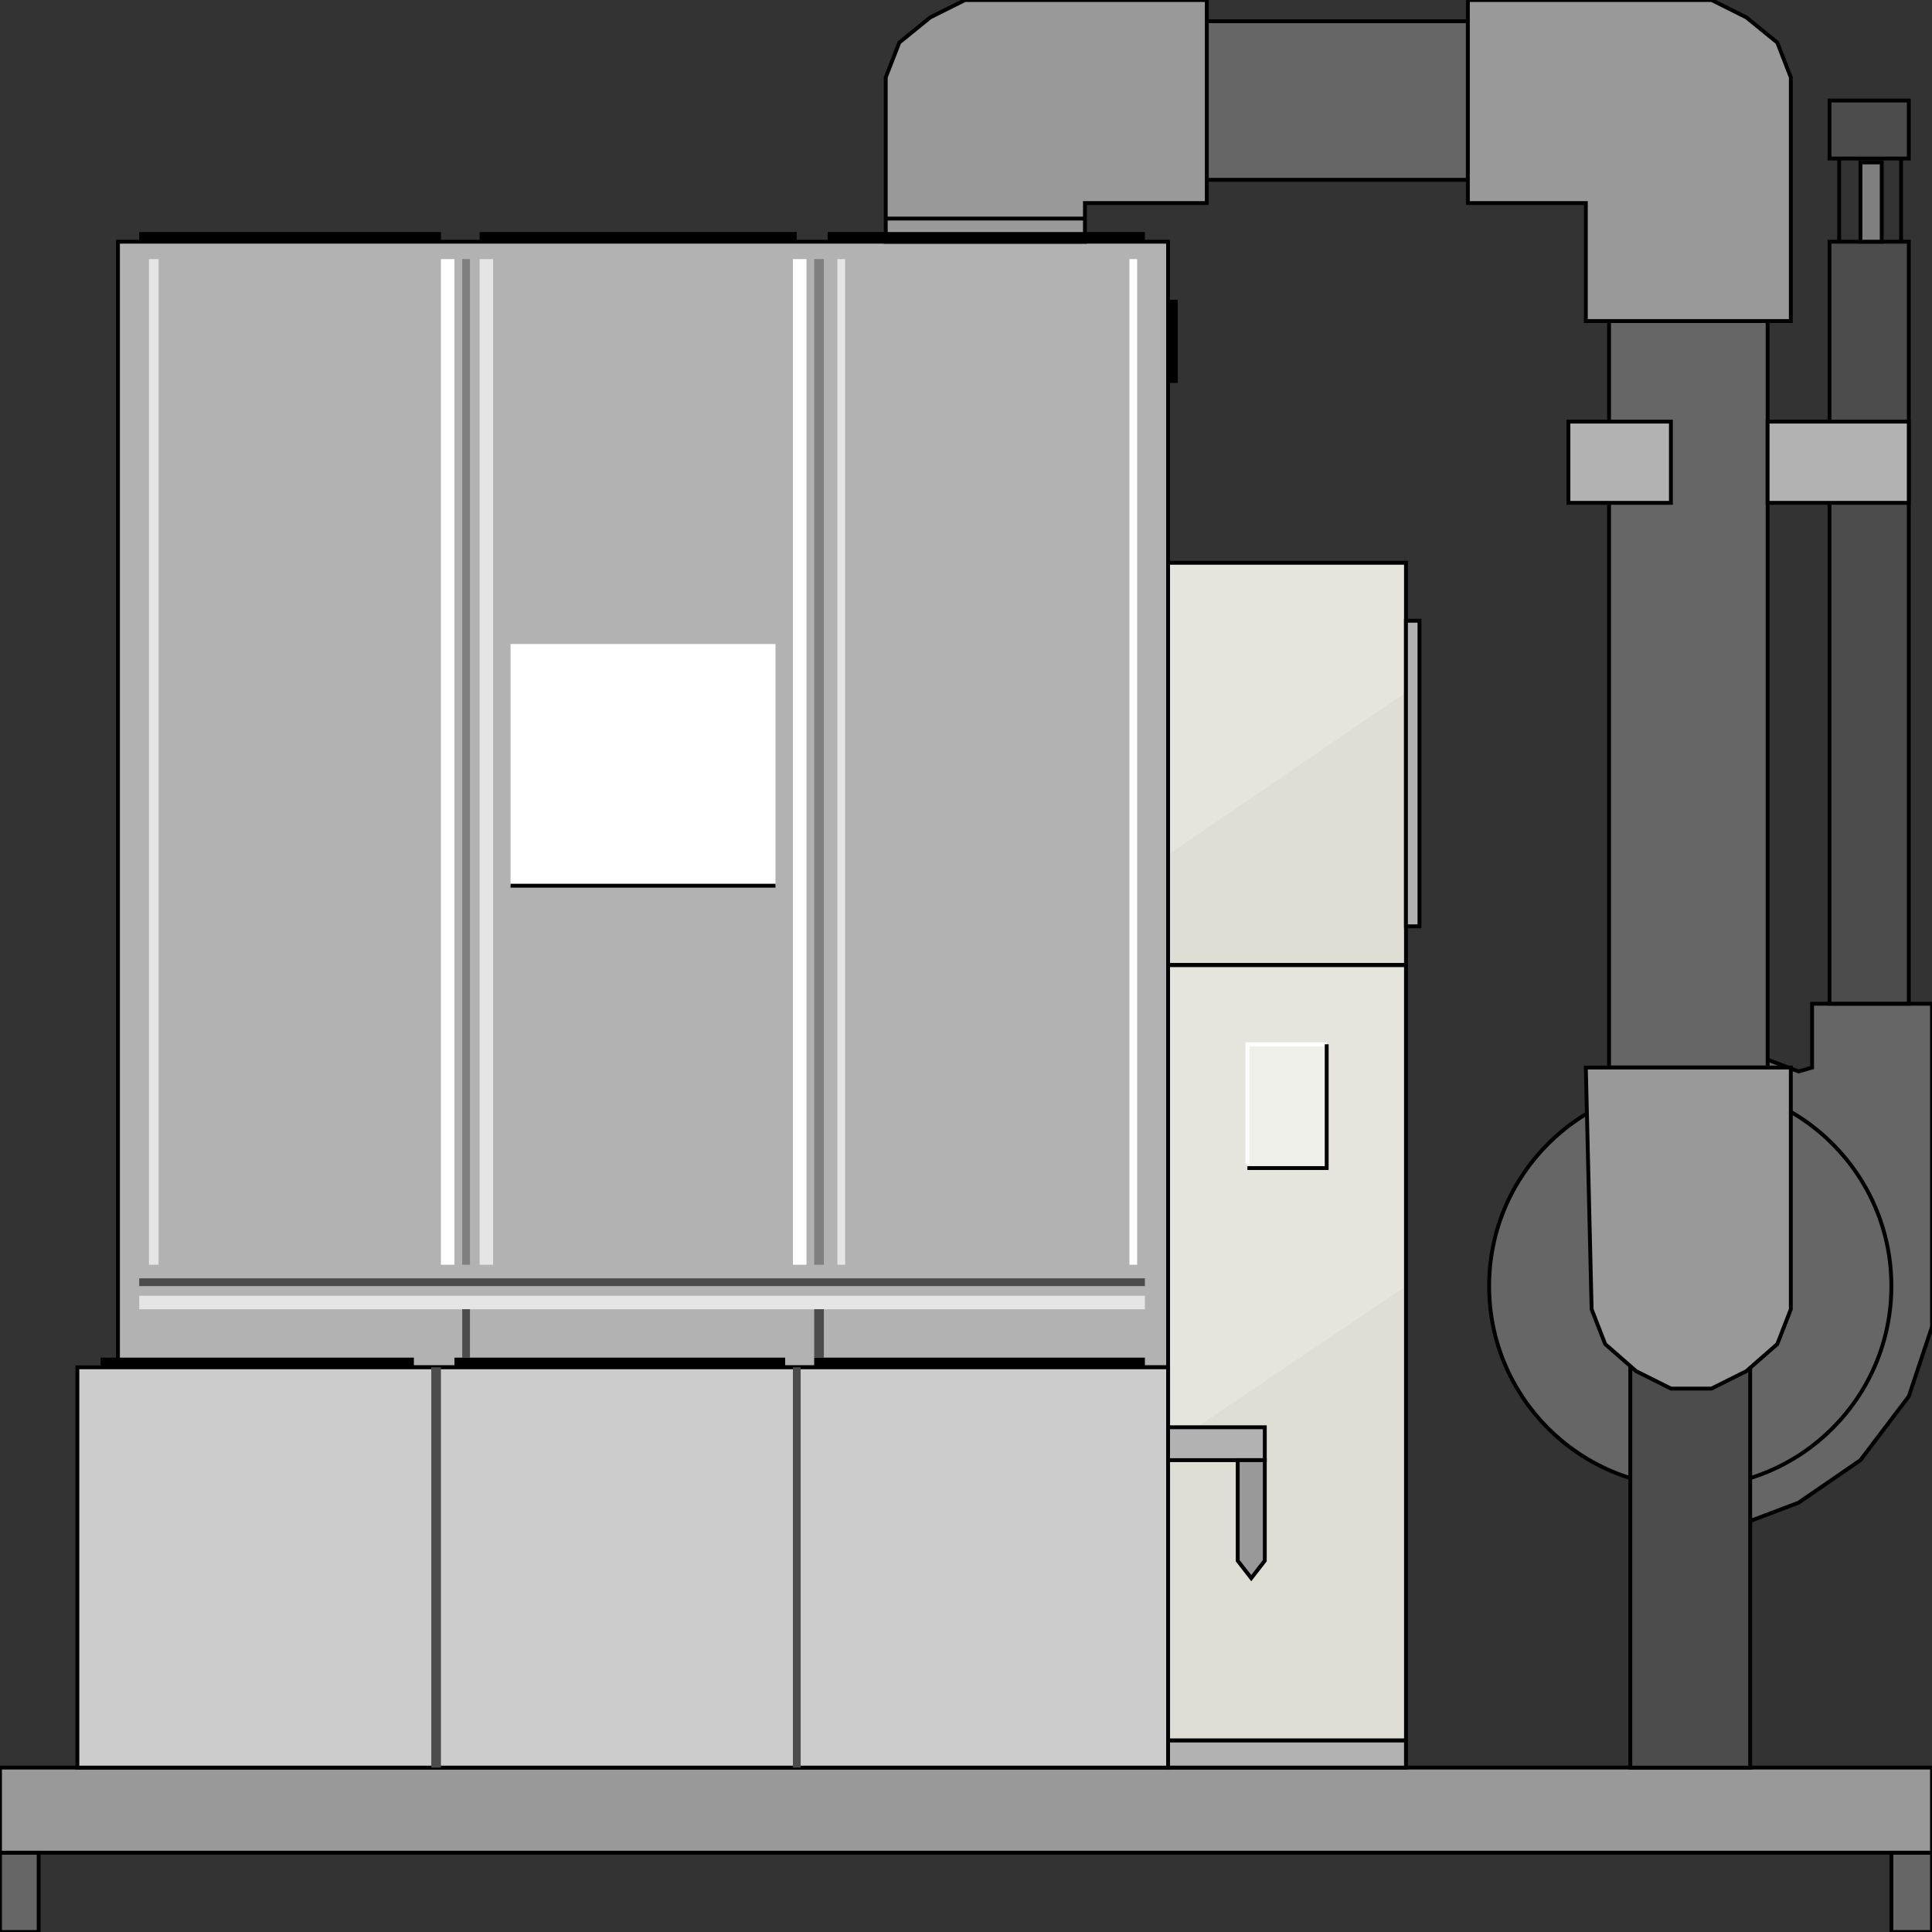 <svg width="150" height="150" viewBox="0 0 150 150" fill="none" xmlns="http://www.w3.org/2000/svg">
<rect x="0" y="0" width="150" height="150" fill="#333333" stroke="none"/>
<g clip-path="url(#clip0_2122_166713)">
<path d="M90.691 43.695H109.16V135.137H90.691V43.695Z" fill="#E5E5DD"/>
<path d="M90.691 112.314L109.16 99.852V135.137H90.691V112.314Z" fill="#DEDED4"/>
<path d="M90.691 66.363L109.16 53.75V74.921H90.691V66.363Z" fill="#DEDED4"/>
<path d="M90.691 74.922H109.16V135.132H90.691V74.922Z" stroke="black" stroke-width="0.3"/>
<path d="M90.691 43.695H109.16V74.927H90.691V43.695Z" stroke="black" stroke-width="0.3"/>
<path d="M128.379 81.083H134.085L139.64 83.185L140.691 82.885V77.93H150.001V103.005L148.199 108.41L144.445 113.365L139.64 116.668L134.085 118.771H128.379V81.083Z" fill="#666666" stroke="black" stroke-width="0.3"/>
<path d="M3.003 143.844H0V150H3.003V143.844Z" fill="#666666" stroke="black" stroke-width="0.3"/>
<path d="M146.848 143.844H150.001V150H146.848V143.844Z" fill="#666666" stroke="black" stroke-width="0.3"/>
<path d="M0 137.234H150V143.841H0V137.234Z" fill="#999999" stroke="black" stroke-width="0.3"/>
<path d="M9.158 106.153H90.69V18.766H9.158V106.153Z" fill="#B2B2B2" stroke="black" stroke-width="0.3"/>
<path d="M6.006 106.156H90.691V137.237H6.006V106.156Z" fill="#CCCCCC" stroke="black" stroke-width="0.3"/>
<path d="M131.231 115.466C139.855 115.466 146.846 108.474 146.846 99.85C146.846 91.226 139.855 84.234 131.231 84.234C122.607 84.234 115.615 91.226 115.615 99.85C115.615 108.474 122.607 115.466 131.231 115.466Z" fill="#666666" stroke="black" stroke-width="0.3"/>
<path d="M124.926 24.922H137.238V82.88H124.926V24.922Z" fill="#666666" stroke="black" stroke-width="0.3"/>
<path d="M93.693 1.648H113.964V13.961H93.693V1.648Z" fill="#666666" stroke="black" stroke-width="0.3"/>
<path d="M142.043 18.766H148.199V77.925H142.043V18.766Z" fill="#4C4C4C" stroke="black" stroke-width="0.3"/>
<path d="M126.576 104.656H135.885V137.239H126.576V104.656Z" fill="#4C4C4C" stroke="black" stroke-width="0.3"/>
<path d="M123.123 82.883L123.573 101.652L124.625 104.354L127.027 106.456L129.73 107.808H132.883L135.586 106.456L137.988 104.354L139.039 101.652V82.883H123.123Z" fill="#999999" stroke="black" stroke-width="0.3"/>
<path d="M113.965 15.766H123.124V24.925H139.04V6.006L137.989 3.303L135.586 1.351L132.884 0H113.965V15.766Z" fill="#999999" stroke="black" stroke-width="0.3"/>
<path d="M84.235 18.769V15.766H93.695V0H74.926L72.223 1.351L69.821 3.303L68.769 6.006V18.769H84.235Z" fill="#999999" stroke="black" stroke-width="0.3"/>
<path d="M148.197 32.734H137.236V39.041H148.197V32.734Z" fill="#B2B2B2" stroke="black" stroke-width="0.3"/>
<path d="M129.729 32.734H121.771V39.041H129.729V32.734Z" fill="#B2B2B2" stroke="black" stroke-width="0.3"/>
<path d="M142.043 7.805H148.199V12.309H142.043V7.805Z" fill="#4C4C4C" stroke="black" stroke-width="0.3"/>
<path d="M147.598 12.312V18.769" stroke="black" stroke-width="0.3"/>
<path d="M142.793 12.312V18.769" stroke="black" stroke-width="0.3"/>
<path d="M144.445 12.609H146.097V18.765H144.445V12.609Z" fill="#7F7F7F" stroke="black" stroke-width="0.3"/>
<path d="M63.213 20.117H63.964V98.195H63.213V20.117Z" fill="#7F7F7F"/>
<path d="M35.887 20.117H36.487V98.195H35.887V20.117Z" fill="#7F7F7F"/>
<path d="M88.889 100.602V101.653H10.81V100.602H88.889Z" fill="#E5E5E5"/>
<path d="M65.016 20.117H65.616V98.195H65.016V20.117Z" fill="#E5E5E5"/>
<path d="M37.236 20.117H38.287V98.195H37.236V20.117Z" fill="#E5E5E5"/>
<path d="M11.562 20.117H12.313V98.195H11.562V20.117Z" fill="#E5E5E5"/>
<path d="M88.889 99.25V99.851H10.81V99.25H88.889Z" fill="#4C4C4C"/>
<path d="M33.484 137.237H34.235V106.156H33.484V137.237Z" fill="#4C4C4C"/>
<path d="M61.562 137.237H62.163V106.156H61.562V137.237Z" fill="#4C4C4C"/>
<path d="M63.213 105.402H63.964V101.648H63.213V105.402Z" fill="#4C4C4C"/>
<path d="M35.887 105.402H36.487V101.648H35.887V105.402Z" fill="#4C4C4C"/>
<path d="M39.639 50H60.209V68.769H39.639V50Z" fill="white"/>
<path d="M87.688 20.117H88.288V98.195H87.688V20.117Z" fill="white"/>
<path d="M61.562 20.117H62.614V98.195H61.562V20.117Z" fill="white"/>
<path d="M34.234 20.117H35.285V98.195H34.234V20.117Z" fill="white"/>
<path d="M90.691 137.235H109.16V135.133H90.691V137.235Z" fill="#B2B2B2" stroke="black" stroke-width="0.3"/>
<path d="M90.691 29.73H91.442V23.273H90.691V29.73Z" fill="black"/>
<path d="M7.809 105.406V106.157H32.133V105.406H7.809Z" fill="black"/>
<path d="M35.285 105.406V106.157H60.961V105.406H35.285Z" fill="black"/>
<path d="M63.213 105.406V106.157H88.889V105.406H63.213Z" fill="black"/>
<path d="M10.81 18.016V18.766H34.234V18.016H10.81Z" fill="black"/>
<path d="M37.236 18.016V18.766H61.861V18.016H37.236Z" fill="black"/>
<path d="M64.264 18.016V18.766H88.888V18.016H64.264Z" fill="black"/>
<path d="M96.848 81.078H103.004V90.688H96.848V81.078Z" fill="#F0F0EB"/>
<path d="M103.004 81.078H96.848V90.387" stroke="white" stroke-width="0.3"/>
<path d="M68.769 16.969H84.235" stroke="black" stroke-width="0.3"/>
<path d="M39.639 68.766H60.209" stroke="black" stroke-width="0.3"/>
<path d="M96.848 90.688H103.004V81.078" stroke="black" stroke-width="0.3"/>
<path d="M109.158 48.195H110.209V71.919H109.158V48.195Z" fill="#B2B2B2" stroke="black" stroke-width="0.3"/>
<path d="M90.691 113.365H98.199V110.812H90.691V113.365Z" fill="#B2B2B2" stroke="black" stroke-width="0.3"/>
<path d="M98.198 121.175V113.367H96.096V121.175L97.147 122.526L98.198 121.175Z" fill="#999999" stroke="black" stroke-width="0.3"/>
</g>
<defs>
<clipPath id="clip0_2122_166713">
<rect width="150" height="150" fill="white"/>
</clipPath>
</defs>
</svg>
